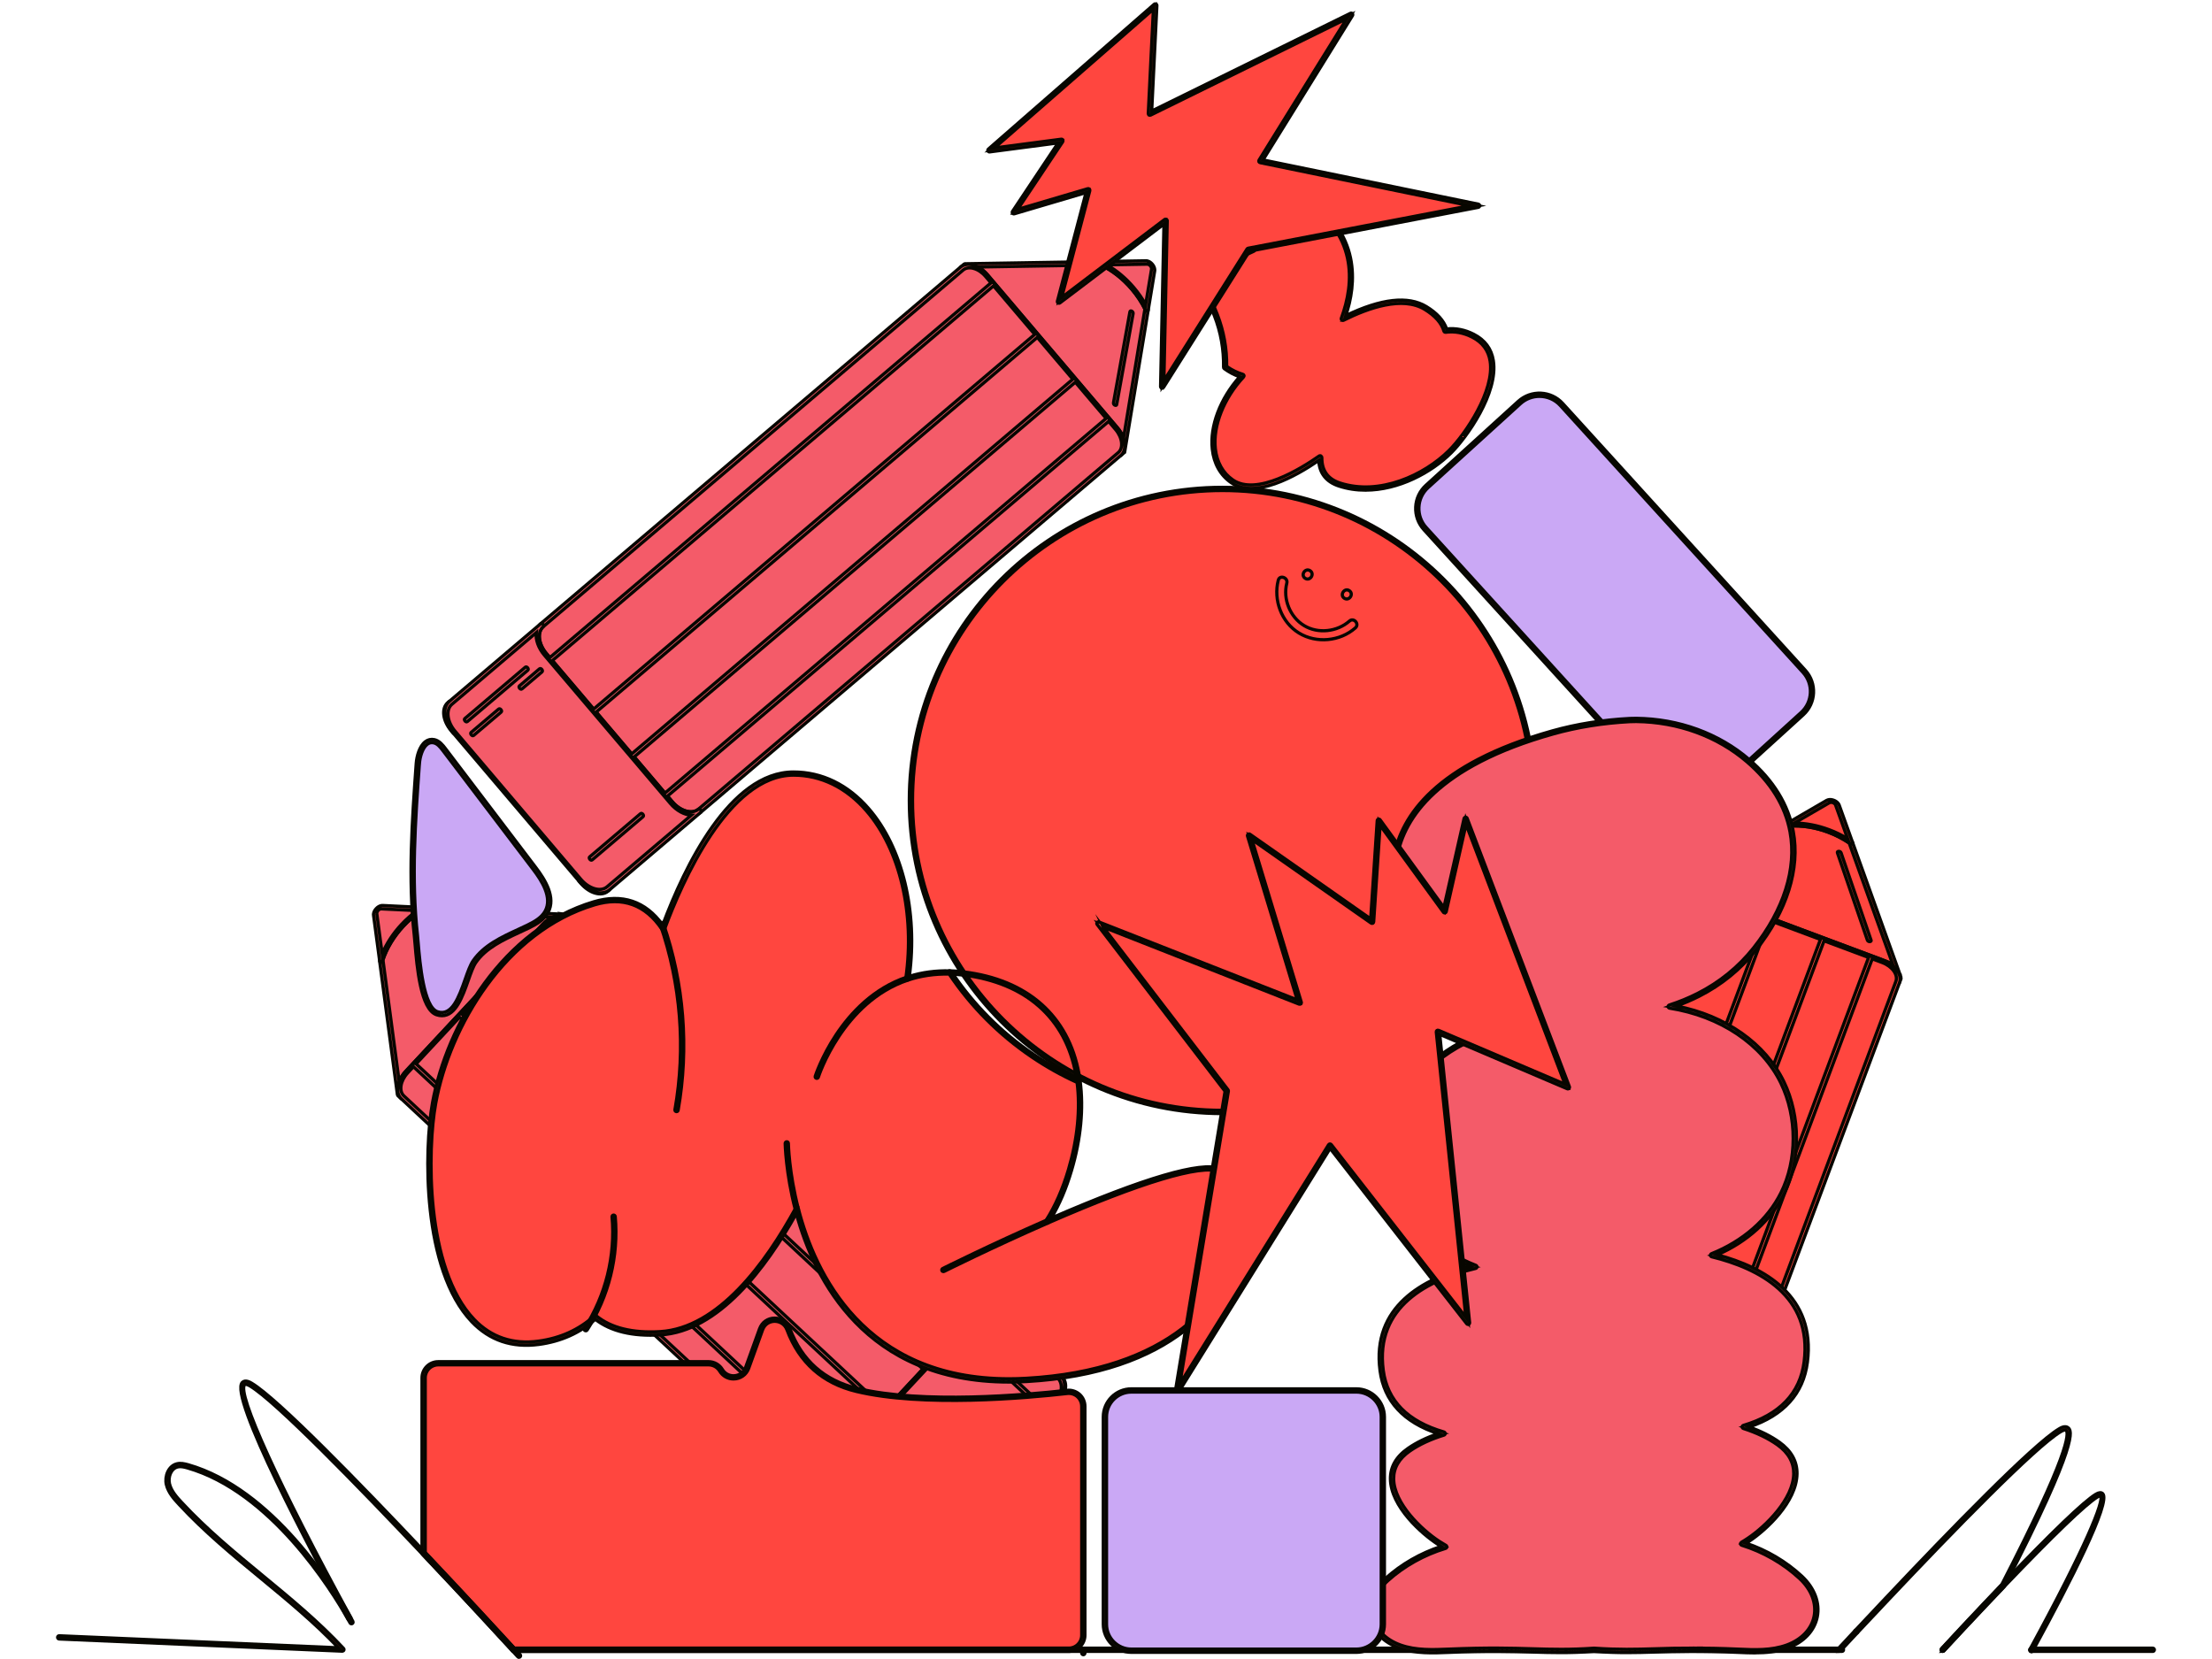 <svg width="688" height="516" viewBox="0 0 688 516" fill="none" xmlns="http://www.w3.org/2000/svg">
<g clip-path="url(#clip0_7432_3467)">
<path d="M380.215 345.845C433.726 345.845 477.105 302.466 477.105 248.955C477.105 195.445 433.726 152.065 380.215 152.065C326.704 152.065 283.325 195.445 283.325 248.955C283.325 302.466 326.704 345.845 380.215 345.845Z" fill="#FF463F" stroke="#070600" stroke-miterlimit="10"/>
<path d="M380.215 346.355C326.515 346.355 282.825 302.665 282.825 248.965C282.825 195.265 326.515 151.575 380.215 151.575C433.915 151.575 477.605 195.265 477.605 248.965C477.605 302.665 433.915 346.355 380.215 346.355ZM380.215 152.565C327.065 152.565 283.825 195.805 283.825 248.955C283.825 302.105 327.065 345.345 380.215 345.345C433.365 345.345 476.605 302.105 476.605 248.955C476.605 195.805 433.365 152.565 380.215 152.565Z" fill="#FF463F" stroke="#070600" stroke-miterlimit="10"/>
<path d="M352.335 89.695C354.105 91.775 355.525 93.966 356.625 96.195L349.315 140.275L348.185 141.235C350.045 139.655 349.635 136.105 347.265 133.315L306.825 85.706C304.455 82.915 301.025 81.936 299.165 83.525L300.295 82.566L342.275 81.876C345.815 83.516 349.325 86.165 352.325 89.695H352.335Z" fill="#F45B69" stroke="#070600" stroke-miterlimit="10"/>
<path d="M349.815 140.555L357.125 96.475C357.145 96.365 357.125 96.246 357.055 96.115C355.885 93.755 354.405 91.505 352.645 89.436C349.665 85.925 346.095 83.145 342.315 81.395C342.235 81.356 342.155 81.346 342.085 81.346L300.105 82.035C300.025 82.035 299.955 82.066 299.905 82.106L298.775 83.066C298.605 83.216 298.645 83.535 298.855 83.796C299.075 84.055 299.385 84.145 299.555 83.996C301.245 82.566 304.365 83.445 306.515 85.975L346.955 133.585C349.105 136.115 349.485 139.345 347.795 140.775C347.625 140.925 347.665 141.245 347.875 141.505C348.085 141.765 348.405 141.855 348.575 141.705L349.705 140.745C349.755 140.695 349.795 140.635 349.805 140.555H349.815ZM342.375 82.415C345.905 84.066 349.235 86.675 352.025 89.966C353.645 91.865 355.015 93.925 356.105 96.096L349.445 136.295C349.075 135.195 348.445 134.085 347.575 133.065L307.135 85.456C306.245 84.406 305.215 83.596 304.165 83.046L342.375 82.415Z" fill="#F45B69" stroke="#070600" stroke-miterlimit="10"/>
<path d="M358.655 83.596C358.675 83.725 358.675 83.865 358.655 83.996L356.635 96.195C355.535 93.966 354.105 91.775 352.345 89.695C349.345 86.156 345.835 83.516 342.295 81.876L356.645 81.635C356.705 81.635 356.775 81.635 356.845 81.635C356.915 81.656 356.985 81.665 357.045 81.686C357.835 81.906 358.575 82.766 358.665 83.585L358.655 83.596Z" fill="#F45B69" stroke="#070600" stroke-miterlimit="10"/>
<path d="M357.125 96.466L359.145 84.266C359.165 84.106 359.175 83.925 359.145 83.736C359.085 83.206 358.825 82.645 358.405 82.156C357.985 81.665 357.475 81.326 357.025 81.206C356.935 81.165 356.865 81.156 356.765 81.135C356.735 81.135 356.685 81.115 356.655 81.115C356.575 81.115 356.495 81.106 356.435 81.115L342.085 81.356C341.875 81.356 341.745 81.535 341.785 81.775C341.825 82.016 342.015 82.266 342.245 82.376C345.815 84.025 349.195 86.656 352.015 89.975C353.675 91.936 355.085 94.066 356.195 96.296C356.305 96.516 356.515 96.695 356.725 96.736C356.845 96.755 356.945 96.736 357.025 96.675C357.075 96.635 357.115 96.566 357.125 96.486V96.466ZM356.845 82.175C356.845 82.175 356.915 82.175 356.955 82.175C357.015 82.195 357.105 82.216 357.105 82.216C357.355 82.285 357.605 82.456 357.805 82.686C358.005 82.925 358.135 83.195 358.165 83.445C358.175 83.546 358.175 83.645 358.165 83.716L356.335 94.725C355.295 92.865 354.065 91.096 352.645 89.425C350.175 86.516 347.295 84.106 344.235 82.376L356.845 82.165V82.175Z" fill="#F45B69" stroke="#070600" stroke-miterlimit="10"/>
<path d="M306.825 85.715L347.265 133.325C349.635 136.115 350.055 139.665 348.185 141.245L217.605 252.165C215.465 253.985 211.525 252.855 208.805 249.655L169.635 203.545C166.915 200.345 166.445 196.275 168.585 194.455L299.165 83.535C301.025 81.955 304.455 82.925 306.825 85.715Z" fill="#F45B69" stroke="#070600" stroke-miterlimit="10"/>
<path d="M347.575 133.055L307.135 85.445C304.555 82.406 300.805 81.335 298.775 83.055L168.195 193.965C165.885 195.925 166.395 200.325 169.335 203.785L208.505 249.895C211.435 253.345 215.705 254.565 218.005 252.605L348.585 141.695C350.615 139.975 350.165 136.095 347.575 133.045V133.055ZM299.565 83.996C301.255 82.566 304.375 83.445 306.525 85.975L346.965 133.585C349.115 136.115 349.495 139.345 347.805 140.775L217.225 251.685C215.255 253.355 211.625 252.315 209.125 249.375L169.955 203.265C167.455 200.325 167.025 196.575 168.985 194.905L299.565 83.996Z" fill="#F45B69" stroke="#070600" stroke-miterlimit="10"/>
<path d="M189.575 276.776L189.075 277.206C187.045 278.926 183.295 277.846 180.715 274.806L180.085 274.066C179.865 273.806 179.825 273.486 180.005 273.336C180.175 273.186 180.495 273.276 180.705 273.536C183.205 276.476 186.835 277.516 188.795 275.846C188.965 275.696 189.285 275.786 189.495 276.046C189.715 276.306 189.755 276.626 189.575 276.776Z" fill="#F45B69" stroke="#070600" stroke-miterlimit="10"/>
<path d="M141.605 228.146C141.435 228.296 141.115 228.206 140.905 227.946L140.265 227.196C137.685 224.156 137.235 220.286 139.255 218.566L139.755 218.136C139.925 217.986 140.245 218.076 140.455 218.336C140.675 218.596 140.715 218.916 140.535 219.066C138.575 220.736 139.015 224.476 141.515 227.426C141.735 227.686 141.775 228.006 141.595 228.156L141.605 228.146Z" fill="#F45B69" stroke="#070600" stroke-miterlimit="10"/>
<path d="M217.605 252.156L189.175 276.306C187.045 278.116 183.105 276.996 180.385 273.786L141.215 227.676C138.495 224.476 138.025 220.406 140.155 218.596L168.585 194.446C166.445 196.266 166.915 200.336 169.635 203.536L208.805 249.646C211.525 252.846 215.465 253.976 217.605 252.156Z" fill="#F45B69" stroke="#070600" stroke-miterlimit="10"/>
<path d="M217.915 251.895C217.695 251.635 217.385 251.545 217.215 251.695C215.245 253.365 211.615 252.325 209.115 249.385L169.945 203.275C167.445 200.335 167.015 196.585 168.975 194.915C169.145 194.765 169.105 194.445 168.895 194.185C168.685 193.925 168.365 193.835 168.195 193.985L139.765 218.135C137.465 220.095 137.975 224.495 140.905 227.945L180.075 274.055C183.005 277.505 187.265 278.725 189.575 276.775L218.005 252.625C218.175 252.475 218.135 252.155 217.925 251.895H217.915ZM166.795 196.765C166.535 198.885 167.415 201.545 169.335 203.795L208.505 249.905C210.415 252.155 212.895 253.455 215.035 253.545L188.795 275.835C186.835 277.505 183.205 276.465 180.705 273.525L141.535 227.415C139.035 224.475 138.595 220.725 140.555 219.055L166.795 196.765Z" fill="#F45B69" stroke="#070600" stroke-miterlimit="10"/>
<path d="M164.185 208.435L145.335 224.445C145.165 224.595 144.845 224.505 144.635 224.245C144.425 223.985 144.375 223.665 144.555 223.515L163.405 207.505C163.575 207.355 163.895 207.445 164.105 207.705C164.325 207.965 164.365 208.285 164.185 208.435Z" fill="#F45B69" stroke="#070600" stroke-miterlimit="10"/>
<path d="M200.035 253.986L184.165 267.466C183.995 267.616 183.675 267.526 183.465 267.266C183.255 267.006 183.205 266.686 183.385 266.536L199.255 253.056C199.425 252.906 199.745 252.996 199.955 253.256C200.165 253.516 200.215 253.836 200.035 253.986Z" fill="#F45B69" stroke="#070600" stroke-miterlimit="10"/>
<path d="M155.895 221.455L147.295 228.755C147.125 228.905 146.805 228.815 146.595 228.555C146.385 228.295 146.335 227.975 146.515 227.825L155.115 220.525C155.285 220.375 155.605 220.465 155.815 220.725C156.035 220.985 156.075 221.305 155.895 221.455Z" fill="#F45B69" stroke="#070600" stroke-miterlimit="10"/>
<path d="M168.605 208.945L162.325 214.285C162.155 214.435 161.835 214.345 161.625 214.085C161.405 213.825 161.365 213.505 161.545 213.355L167.825 208.015C167.995 207.865 168.315 207.955 168.525 208.215C168.735 208.475 168.785 208.795 168.605 208.945Z" fill="#F45B69" stroke="#070600" stroke-miterlimit="10"/>
<path d="M309.175 88.776L171.695 205.546C171.525 205.696 171.205 205.606 170.995 205.346C170.785 205.086 170.735 204.766 170.915 204.616L308.395 87.846C308.565 87.696 308.885 87.786 309.095 88.046C309.315 88.306 309.355 88.626 309.175 88.776Z" fill="#F45B69" stroke="#070600" stroke-miterlimit="10"/>
<path d="M344.985 130.925L207.505 247.695C207.335 247.845 207.015 247.755 206.805 247.495C206.595 247.235 206.545 246.915 206.725 246.765L344.205 129.995C344.375 129.845 344.695 129.935 344.905 130.195C345.125 130.455 345.165 130.775 344.985 130.925Z" fill="#F45B69" stroke="#070600" stroke-miterlimit="10"/>
<path d="M334.625 118.736L197.145 235.506C196.975 235.656 196.655 235.566 196.445 235.306C196.225 235.046 196.185 234.726 196.365 234.576L333.845 117.806C334.015 117.656 334.335 117.746 334.545 118.006C334.765 118.266 334.805 118.586 334.625 118.736Z" fill="#F45B69" stroke="#070600" stroke-miterlimit="10"/>
<path d="M322.785 104.806L185.305 221.576C185.135 221.726 184.815 221.636 184.605 221.376C184.395 221.116 184.345 220.796 184.525 220.646L322.005 103.876C322.175 103.726 322.495 103.816 322.705 104.076C322.915 104.336 322.965 104.656 322.785 104.806Z" fill="#F45B69" stroke="#070600" stroke-miterlimit="10"/>
<path d="M347.215 126.025C347.105 126.115 346.925 126.125 346.735 126.015C346.465 125.865 346.275 125.535 346.325 125.285L351.445 96.955C351.485 96.705 351.745 96.625 352.025 96.785C352.295 96.935 352.485 97.265 352.435 97.515L347.315 125.845C347.305 125.925 347.265 125.985 347.215 126.025Z" fill="#F45B69" stroke="#070600" stroke-miterlimit="10"/>
<path d="M125.185 287.776C127.045 285.786 129.055 284.116 131.145 282.756L175.775 284.906L176.865 285.916C175.075 284.246 171.605 285.076 169.105 287.746L126.505 333.426C124.005 336.106 123.435 339.616 125.225 341.286L124.135 340.276L118.585 298.656C119.805 294.946 122.025 291.156 125.185 287.766V287.776Z" fill="#F45B69" stroke="#070600" stroke-miterlimit="10"/>
<path d="M175.995 284.396L131.365 282.236C131.255 282.236 131.135 282.266 131.015 282.346C128.805 283.776 126.745 285.516 124.895 287.506C121.755 290.876 119.405 294.746 118.105 298.696C118.075 298.776 118.065 298.856 118.075 298.926L123.615 340.546C123.625 340.626 123.655 340.686 123.705 340.736L124.795 341.746C124.955 341.896 125.275 341.826 125.505 341.576C125.735 341.326 125.785 341.006 125.625 340.856C124.005 339.346 124.525 336.146 126.785 333.716L169.385 288.036C171.655 285.606 174.815 284.856 176.435 286.366C176.595 286.516 176.915 286.446 177.145 286.196C177.375 285.946 177.425 285.626 177.265 285.476L176.175 284.466C176.125 284.416 176.055 284.396 175.975 284.386L175.995 284.396ZM119.105 298.516C120.345 294.826 122.545 291.206 125.485 288.056C127.185 286.226 129.075 284.626 131.095 283.296L171.795 285.266C170.755 285.766 169.715 286.516 168.805 287.496L126.205 333.176C125.265 334.186 124.575 335.306 124.155 336.406L119.105 298.526V298.516Z" fill="#F45B69" stroke="#070600" stroke-miterlimit="10"/>
<path d="M118.395 282.206C118.525 282.176 118.665 282.156 118.795 282.156L131.145 282.756C129.065 284.106 127.045 285.776 125.185 287.776C122.025 291.166 119.795 294.955 118.585 298.665L116.685 284.446C116.675 284.386 116.675 284.316 116.665 284.246C116.675 284.176 116.665 284.106 116.695 284.036C116.825 283.226 117.595 282.396 118.395 282.206Z" fill="#F45B69" stroke="#070600" stroke-miterlimit="10"/>
<path d="M131.365 282.236L119.005 281.635C118.845 281.635 118.665 281.646 118.475 281.696C117.955 281.816 117.425 282.146 116.995 282.616C116.555 283.086 116.275 283.636 116.205 284.096C116.175 284.186 116.175 284.266 116.165 284.366C116.165 284.396 116.165 284.446 116.165 284.476C116.165 284.556 116.165 284.636 116.185 284.696L118.085 298.915C118.115 299.125 118.295 299.225 118.535 299.165C118.765 299.095 118.995 298.875 119.075 298.635C120.305 294.895 122.525 291.236 125.495 288.046C127.245 286.166 129.195 284.525 131.285 283.165C131.495 283.035 131.645 282.806 131.665 282.596C131.675 282.476 131.645 282.376 131.575 282.306C131.525 282.256 131.455 282.236 131.375 282.226L131.365 282.236ZM117.195 284.176C117.195 284.176 117.195 284.116 117.195 284.066C117.195 284.006 117.215 283.915 117.215 283.915C117.255 283.655 117.395 283.395 117.605 283.165C117.815 282.935 118.075 282.776 118.325 282.716C118.425 282.696 118.515 282.686 118.585 282.686L129.735 283.226C128.015 284.466 126.385 285.906 124.895 287.496C122.285 290.286 120.235 293.425 118.865 296.665L117.195 284.165V284.176Z" fill="#F45B69" stroke="#070600" stroke-miterlimit="10"/>
<path d="M126.495 333.446L169.095 287.766C171.595 285.086 175.065 284.266 176.855 285.936L302.135 402.796C304.185 404.715 303.525 408.756 300.665 411.826L259.395 456.066C256.525 459.136 252.545 460.076 250.485 458.165L125.195 341.306C123.405 339.636 123.975 336.126 126.475 333.446H126.495Z" fill="#F45B69" stroke="#070600" stroke-miterlimit="10"/>
<path d="M168.805 287.486L126.205 333.166C123.485 336.086 122.855 339.936 124.805 341.746L250.095 458.606C252.305 460.666 256.625 459.656 259.715 456.336L300.985 412.096C304.075 408.786 304.795 404.406 302.575 402.346L177.295 285.486C175.345 283.666 171.545 284.566 168.825 287.486H168.805ZM125.625 340.856C124.005 339.346 124.525 336.146 126.785 333.716L169.385 288.036C171.655 285.606 174.815 284.856 176.435 286.366L301.715 403.226C303.605 404.986 302.995 408.716 300.355 411.536L259.085 455.776C256.455 458.596 252.775 459.466 250.895 457.706L125.615 340.846L125.625 340.856Z" fill="#F45B69" stroke="#070600" stroke-miterlimit="10"/>
<path d="M329.845 427.796L330.325 428.246C332.265 430.056 331.635 433.916 328.905 436.836L328.245 437.546C328.015 437.796 327.695 437.866 327.535 437.716C327.375 437.566 327.425 437.236 327.655 436.996C330.285 434.176 330.895 430.446 329.015 428.696C328.855 428.546 328.905 428.216 329.135 427.976C329.365 427.726 329.685 427.656 329.845 427.806V427.796Z" fill="#F45B69" stroke="#070600" stroke-miterlimit="10"/>
<path d="M287.095 481.066C287.255 481.216 287.205 481.546 286.975 481.786L286.305 482.506C283.585 485.426 279.785 486.316 277.845 484.506L277.365 484.056C277.205 483.906 277.255 483.576 277.485 483.336C277.715 483.096 278.035 483.016 278.195 483.166C280.075 484.926 283.745 484.056 286.385 481.226C286.615 480.976 286.935 480.906 287.095 481.056V481.066Z" fill="#F45B69" stroke="#070600" stroke-miterlimit="10"/>
<path d="M302.145 402.795L329.425 428.245C331.475 430.155 330.805 434.195 327.945 437.275L286.675 481.515C283.805 484.585 279.825 485.525 277.775 483.615L250.495 458.165C252.545 460.085 256.535 459.135 259.405 456.065L300.675 411.825C303.545 408.755 304.205 404.715 302.145 402.795Z" fill="#F45B69" stroke="#070600" stroke-miterlimit="10"/>
<path d="M301.855 402.515C301.625 402.765 301.575 403.085 301.735 403.235C303.625 404.995 303.015 408.725 300.375 411.545L259.105 455.785C256.475 458.605 252.795 459.475 250.915 457.715C250.755 457.565 250.435 457.635 250.205 457.885C249.975 458.135 249.925 458.455 250.085 458.605L277.365 484.055C279.575 486.115 283.885 485.095 286.975 481.785L328.245 437.545C331.335 434.235 332.055 429.855 329.845 427.795L302.565 402.345C302.405 402.195 302.085 402.265 301.855 402.515ZM253.015 459.675C255.145 459.685 257.685 458.505 259.705 456.335L300.975 412.095C302.995 409.935 303.995 407.315 303.835 405.195L329.015 428.685C330.895 430.445 330.285 434.165 327.655 436.985L286.385 481.225C283.755 484.045 280.075 484.915 278.195 483.165L253.015 459.675Z" fill="#F45B69" stroke="#070600" stroke-miterlimit="10"/>
<path d="M264.905 460.916L282.995 477.786C283.155 477.936 283.105 478.266 282.875 478.506C282.645 478.756 282.325 478.826 282.165 478.676L264.075 461.806C263.915 461.656 263.965 461.326 264.195 461.086C264.425 460.836 264.745 460.766 264.905 460.916Z" fill="#F45B69" stroke="#070600" stroke-miterlimit="10"/>
<path d="M306.005 420.046L321.235 434.256C321.395 434.406 321.345 434.736 321.115 434.976C320.885 435.216 320.565 435.296 320.405 435.146L305.175 420.936C305.015 420.786 305.065 420.456 305.295 420.216C305.525 419.966 305.845 419.896 306.005 420.046Z" fill="#F45B69" stroke="#070600" stroke-miterlimit="10"/>
<path d="M278.805 467.656L287.055 475.346C287.215 475.496 287.165 475.826 286.935 476.066C286.705 476.306 286.385 476.386 286.225 476.236L277.975 468.546C277.815 468.396 277.865 468.066 278.095 467.826C278.325 467.586 278.645 467.506 278.805 467.656Z" fill="#F45B69" stroke="#070600" stroke-miterlimit="10"/>
<path d="M264.905 456.466L270.935 462.086C271.095 462.236 271.045 462.566 270.815 462.806C270.585 463.056 270.265 463.126 270.105 462.976L264.075 457.356C263.915 457.206 263.965 456.876 264.195 456.636C264.425 456.396 264.745 456.316 264.905 456.466Z" fill="#F45B69" stroke="#070600" stroke-miterlimit="10"/>
<path d="M129.275 330.755L261.175 453.785C261.335 453.935 261.285 454.265 261.055 454.505C260.825 454.745 260.505 454.825 260.345 454.675L128.445 331.645C128.285 331.495 128.335 331.165 128.565 330.925C128.795 330.675 129.115 330.605 129.275 330.755Z" fill="#F45B69" stroke="#070600" stroke-miterlimit="10"/>
<path d="M166.995 290.315L298.895 413.345C299.055 413.495 299.005 413.825 298.775 414.065C298.545 414.305 298.225 414.385 298.065 414.235L166.165 291.205C166.005 291.055 166.055 290.725 166.285 290.485C166.515 290.235 166.835 290.165 166.995 290.315Z" fill="#F45B69" stroke="#070600" stroke-miterlimit="10"/>
<path d="M156.085 302.005L287.985 425.035C288.145 425.185 288.095 425.515 287.865 425.755C287.635 425.995 287.315 426.075 287.155 425.925L155.255 302.895C155.095 302.745 155.145 302.415 155.375 302.175C155.605 301.925 155.925 301.855 156.085 302.005Z" fill="#F45B69" stroke="#070600" stroke-miterlimit="10"/>
<path d="M143.615 315.375L275.515 438.405C275.675 438.555 275.625 438.885 275.395 439.125C275.165 439.365 274.845 439.445 274.685 439.295L142.785 316.265C142.625 316.115 142.675 315.785 142.905 315.545C143.135 315.295 143.455 315.225 143.615 315.375Z" fill="#F45B69" stroke="#070600" stroke-miterlimit="10"/>
<path d="M161.865 288.655C161.965 288.755 161.995 288.935 161.905 289.125C161.785 289.415 161.475 289.635 161.225 289.615L132.495 287.815C132.245 287.805 132.135 287.555 132.255 287.265C132.375 286.975 132.685 286.755 132.935 286.775L161.665 288.575C161.745 288.575 161.815 288.605 161.855 288.655H161.865Z" fill="#F45B69" stroke="#070600" stroke-miterlimit="10"/>
<path d="M568.735 258.445C571.285 259.395 573.605 260.615 575.655 262.025L590.755 304.085L590.235 305.475C591.095 303.185 589.005 300.295 585.565 299.005L527.055 277.135C523.625 275.855 520.155 276.675 519.305 278.965L519.825 277.575L556.145 256.515C560.035 256.215 564.385 256.825 568.735 258.445Z" fill="#FF463F" stroke="#070600" stroke-miterlimit="10"/>
<path d="M591.315 304.075L576.215 262.015C576.175 261.915 576.095 261.815 575.985 261.735C573.815 260.245 571.425 259.005 568.875 258.055C564.555 256.445 560.085 255.755 555.935 256.065C555.845 256.065 555.775 256.095 555.715 256.125L519.395 277.185C519.325 277.225 519.285 277.275 519.255 277.345L518.735 278.735C518.655 278.945 518.845 279.215 519.165 279.325C519.485 279.435 519.795 279.365 519.875 279.155C520.655 277.075 523.805 276.335 526.915 277.495L585.425 299.365C588.535 300.525 590.435 303.165 589.665 305.235C589.585 305.445 589.775 305.715 590.095 305.825C590.415 305.935 590.725 305.865 590.805 305.655L591.325 304.265C591.345 304.195 591.345 304.125 591.325 304.055L591.315 304.075ZM556.485 256.935C560.375 256.665 564.555 257.315 568.595 258.825C570.935 259.695 573.135 260.835 575.145 262.185L588.915 300.535C588.055 299.765 586.965 299.095 585.715 298.625L527.205 276.755C525.915 276.275 524.615 276.065 523.435 276.095L556.495 256.925L556.485 256.935Z" fill="#FF463F" stroke="#070600" stroke-miterlimit="10"/>
<path d="M571.275 250.035C571.355 250.145 571.425 250.265 571.465 250.385L575.645 262.025C573.595 260.615 571.285 259.395 568.725 258.445C564.375 256.825 560.025 256.215 556.135 256.515L568.545 249.315C568.595 249.285 568.655 249.255 568.725 249.225C568.795 249.205 568.855 249.175 568.925 249.175C569.725 248.985 570.785 249.375 571.265 250.045L571.275 250.035Z" fill="#FF463F" stroke="#070600" stroke-miterlimit="10"/>
<path d="M576.215 262.025L572.035 250.385C571.975 250.235 571.895 250.075 571.775 249.925C571.465 249.495 570.955 249.125 570.365 248.905C569.765 248.685 569.145 248.625 568.695 248.745C568.605 248.755 568.525 248.785 568.435 248.815C568.405 248.815 568.355 248.835 568.325 248.855C568.245 248.895 568.175 248.925 568.125 248.955L555.715 256.155C555.535 256.265 555.505 256.475 555.665 256.665C555.815 256.855 556.105 256.975 556.365 256.955C560.285 256.655 564.525 257.305 568.605 258.835C571.015 259.735 573.275 260.905 575.335 262.315C575.535 262.455 575.805 262.505 576.005 262.445C576.125 262.405 576.205 262.335 576.235 262.245C576.255 262.185 576.255 262.105 576.235 262.035L576.215 262.025ZM569.005 249.675C569.005 249.675 569.065 249.645 569.105 249.625C569.165 249.605 569.255 249.585 569.255 249.585C569.505 249.525 569.805 249.545 570.095 249.655C570.385 249.765 570.635 249.935 570.785 250.145C570.845 250.225 570.885 250.305 570.915 250.375L574.685 260.885C572.875 259.765 570.925 258.815 568.885 258.055C565.305 256.715 561.625 256.015 558.095 255.995L569.005 249.665V249.675Z" fill="#FF463F" stroke="#070600" stroke-miterlimit="10"/>
<path d="M527.055 277.135L585.565 299.005C588.995 300.285 591.085 303.185 590.235 305.475L530.255 465.965C529.275 468.595 525.285 469.535 521.345 468.065L464.675 446.885C460.745 445.415 458.345 442.095 459.325 439.465L519.305 278.975C520.165 276.685 523.625 275.865 527.055 277.145V277.135Z" fill="#FF463F" stroke="#070600" stroke-miterlimit="10"/>
<path d="M585.705 298.625L527.195 276.755C523.455 275.355 519.665 276.255 518.725 278.745L458.745 439.235C457.685 442.065 460.275 445.665 464.525 447.255L521.195 468.435C525.435 470.025 529.755 469.005 530.815 466.175L590.795 305.685C591.725 303.195 589.445 300.025 585.695 298.625H585.705ZM519.875 279.175C520.655 277.095 523.805 276.355 526.915 277.515L585.425 299.385C588.535 300.545 590.435 303.185 589.665 305.255L529.685 465.745C528.785 468.165 525.105 469.025 521.495 467.675L464.825 446.495C461.205 445.145 459.005 442.075 459.905 439.665L519.885 279.175H519.875Z" fill="#FF463F" stroke="#070600" stroke-miterlimit="10"/>
<path d="M517.765 501.115L517.535 501.735C516.605 504.225 512.805 505.115 509.065 503.715L508.155 503.375C507.835 503.255 507.645 502.995 507.725 502.785C507.805 502.575 508.125 502.505 508.435 502.615C512.055 503.965 515.725 503.105 516.625 500.695C516.705 500.485 517.025 500.415 517.335 500.525C517.655 500.645 517.845 500.905 517.765 501.115Z" fill="#FF463F" stroke="#070600" stroke-miterlimit="10"/>
<path d="M452.185 482.025C452.105 482.235 451.785 482.305 451.475 482.195L450.555 481.845C446.815 480.445 444.535 477.285 445.465 474.795L445.695 474.175C445.775 473.965 446.095 473.895 446.405 474.005C446.715 474.115 446.915 474.385 446.835 474.595C445.935 477.005 448.145 480.065 451.755 481.415C452.075 481.535 452.265 481.795 452.185 482.005V482.025Z" fill="#FF463F" stroke="#070600" stroke-miterlimit="10"/>
<path d="M530.255 465.955L517.195 500.905C516.215 503.525 512.225 504.465 508.295 502.995L451.625 481.815C447.695 480.345 445.295 477.025 446.275 474.395L459.335 439.445C458.355 442.075 460.745 445.395 464.685 446.865L521.355 468.045C525.285 469.515 529.275 468.575 530.265 465.945L530.255 465.955Z" fill="#FF463F" stroke="#070600" stroke-miterlimit="10"/>
<path d="M530.395 465.575C530.075 465.455 529.765 465.535 529.685 465.745C528.785 468.165 525.105 469.025 521.495 467.675L464.825 446.495C461.205 445.145 459.005 442.075 459.905 439.665C459.985 439.455 459.795 439.185 459.475 439.075C459.155 438.965 458.845 439.035 458.765 439.245L445.705 474.195C444.645 477.025 447.245 480.615 451.485 482.205L508.155 503.385C512.395 504.975 516.715 503.955 517.775 501.125L530.835 466.175C530.915 465.965 530.725 465.695 530.405 465.585L530.395 465.575ZM458.885 442.355C459.695 444.335 461.755 446.225 464.525 447.255L521.195 468.435C523.965 469.465 526.765 469.395 528.665 468.435L516.615 500.695C515.715 503.105 512.035 503.965 508.425 502.615L451.755 481.435C448.135 480.085 445.935 477.025 446.835 474.615L458.885 442.355Z" fill="#FF463F" stroke="#070600" stroke-miterlimit="10"/>
<path d="M462.295 453.815L453.635 476.985C453.555 477.195 453.235 477.265 452.925 477.155C452.615 477.045 452.415 476.775 452.495 476.565L461.155 453.395C461.235 453.185 461.555 453.115 461.865 453.225C462.185 453.345 462.375 453.605 462.295 453.815Z" fill="#FF463F" stroke="#070600" stroke-miterlimit="10"/>
<path d="M515.795 476.125L508.505 495.635C508.425 495.845 508.105 495.915 507.795 495.805C507.485 495.695 507.285 495.425 507.365 495.215L514.655 475.705C514.735 475.495 515.055 475.425 515.365 475.535C515.675 475.645 515.875 475.915 515.795 476.125Z" fill="#FF463F" stroke="#070600" stroke-miterlimit="10"/>
<path d="M461.395 469.225L457.445 479.795C457.365 480.005 457.045 480.075 456.735 479.965C456.415 479.845 456.225 479.585 456.305 479.375L460.255 468.805C460.335 468.595 460.655 468.525 460.965 468.635C461.275 468.745 461.475 469.015 461.395 469.225Z" fill="#FF463F" stroke="#070600" stroke-miterlimit="10"/>
<path d="M466.405 452.105L463.515 459.825C463.435 460.035 463.115 460.105 462.805 459.995C462.495 459.885 462.295 459.615 462.375 459.405L465.265 451.685C465.345 451.475 465.665 451.405 465.975 451.515C466.285 451.625 466.485 451.895 466.405 452.105Z" fill="#FF463F" stroke="#070600" stroke-miterlimit="10"/>
<path d="M530.605 278.675L467.465 447.635C467.385 447.845 467.065 447.915 466.755 447.805C466.445 447.695 466.245 447.425 466.325 447.215L529.465 278.255C529.545 278.045 529.865 277.975 530.175 278.085C530.485 278.195 530.685 278.465 530.605 278.675Z" fill="#FF463F" stroke="#070600" stroke-miterlimit="10"/>
<path d="M582.405 298.025L519.265 466.985C519.185 467.195 518.865 467.265 518.555 467.155C518.245 467.045 518.045 466.775 518.125 466.565L581.265 297.605C581.345 297.395 581.665 297.325 581.975 297.435C582.285 297.545 582.485 297.815 582.405 298.025Z" fill="#FF463F" stroke="#070600" stroke-miterlimit="10"/>
<path d="M567.415 292.435L504.275 461.395C504.195 461.605 503.875 461.675 503.565 461.565C503.255 461.455 503.055 461.185 503.135 460.975L566.275 292.015C566.355 291.805 566.675 291.735 566.985 291.845C567.295 291.955 567.495 292.225 567.415 292.435Z" fill="#FF463F" stroke="#070600" stroke-miterlimit="10"/>
<path d="M550.295 286.035L487.155 454.995C487.075 455.205 486.755 455.275 486.445 455.165C486.125 455.045 485.935 454.785 486.015 454.575L549.155 285.615C549.235 285.405 549.555 285.335 549.865 285.445C550.175 285.555 550.375 285.825 550.295 286.035Z" fill="#FF463F" stroke="#070600" stroke-miterlimit="10"/>
<path d="M581.965 292.665C581.915 292.795 581.755 292.885 581.545 292.885C581.235 292.885 580.905 292.685 580.825 292.445L571.485 265.215C571.405 264.975 571.585 264.785 571.905 264.785C572.215 264.785 572.545 264.985 572.625 265.225L581.965 292.455C581.995 292.535 581.985 292.605 581.965 292.665Z" fill="#FF463F" stroke="#070600" stroke-miterlimit="10"/>
<path d="M469.655 444.555C469.425 444.555 469.215 444.395 469.165 444.155C469.105 443.885 469.275 443.625 469.545 443.565C475.875 442.165 479.985 441.325 480.735 441.175C480.995 441.125 481.265 441.295 481.325 441.565C481.385 441.835 481.215 442.095 480.945 442.155C479.825 442.415 475.645 443.345 469.755 444.545C469.725 444.545 469.685 444.555 469.655 444.555Z" fill="#FF463F" stroke="#070600" stroke-miterlimit="10"/>
<path d="M215.355 324.415C215.085 324.415 214.855 324.195 214.855 323.925C214.855 323.705 214.335 301.585 205.845 289.025C205.685 288.795 205.755 288.485 205.975 288.335C206.205 288.185 206.515 288.235 206.665 288.465C215.325 301.265 215.845 323.685 215.855 323.905C215.855 324.185 215.645 324.405 215.365 324.415H215.355Z" fill="#FF463F" stroke="#070600" stroke-miterlimit="10"/>
<path d="M185.135 410.185C184.995 410.185 184.865 410.125 184.765 410.025C184.575 409.825 184.595 409.505 184.795 409.315C200.535 395.055 199.345 366.725 199.335 366.435C199.325 366.155 199.535 365.925 199.805 365.915C200.095 365.905 200.315 366.115 200.325 366.395C200.335 366.685 201.555 395.485 185.465 410.065C185.365 410.155 185.245 410.195 185.125 410.195L185.135 410.185Z" fill="#FF463F" stroke="#070600" stroke-miterlimit="10"/>
<path d="M247.845 376.626C247.765 376.626 247.685 376.606 247.605 376.566C247.365 376.436 247.275 376.126 247.405 375.886C257.195 357.906 262.845 340.116 262.895 339.936C262.975 339.676 263.255 339.526 263.525 339.606C263.785 339.686 263.935 339.966 263.855 340.236C263.795 340.416 258.125 358.306 248.285 376.366C248.195 376.536 248.025 376.626 247.845 376.626Z" fill="#FF463F" stroke="#070600" stroke-miterlimit="10"/>
<path d="M185.135 410.185C185.025 410.185 184.915 410.145 184.815 410.075C173.595 400.905 177.865 382.635 177.905 382.455C177.975 382.185 178.245 382.025 178.505 382.085C178.775 382.145 178.935 382.415 178.875 382.685C178.835 382.865 174.715 400.525 185.445 409.305C185.655 409.475 185.695 409.795 185.515 410.005C185.415 410.125 185.275 410.185 185.125 410.185H185.135Z" fill="#FF463F" stroke="#070600" stroke-miterlimit="10"/>
<path d="M279.955 315.715C279.955 315.715 279.865 315.715 279.825 315.695C279.555 315.625 279.405 315.345 279.475 315.075C280.455 311.535 281.215 307.915 281.735 304.295C281.775 304.025 282.035 303.835 282.305 303.875C282.575 303.915 282.765 304.165 282.725 304.445C282.205 308.105 281.435 311.765 280.445 315.345C280.385 315.565 280.185 315.715 279.965 315.715H279.955Z" fill="#FF463F" stroke="#070600" stroke-miterlimit="10"/>
<path d="M203.265 298.096C203.265 298.096 203.175 298.095 203.125 298.075C202.855 297.995 202.705 297.726 202.785 297.456C202.795 297.416 203.845 293.835 205.785 288.575C205.885 288.315 206.165 288.186 206.425 288.276C206.685 288.376 206.815 288.655 206.725 288.915C204.795 294.145 203.755 297.696 203.745 297.736C203.685 297.956 203.485 298.096 203.265 298.096Z" fill="#FF463F" stroke="#070600" stroke-miterlimit="10"/>
<path d="M319.325 429.195C270.635 431.945 253.715 398.835 247.845 376.125C237.725 394.665 223.115 413.645 205.345 414.695C195.705 415.265 189.325 413.115 185.135 409.685C180.725 413.705 174.995 416.655 167.555 417.655C133.005 422.305 131.065 364.675 135.015 343.055C138.965 321.425 155.195 289.795 184.785 280.965C194.945 277.935 201.725 282.035 206.255 288.745C212.165 272.745 226.555 240.605 246.795 240.605C271.115 240.605 286.995 271.005 282.225 304.375C286.145 303.055 290.555 302.325 295.485 302.465C302.105 312.405 310.725 321.255 321.205 328.355C325.795 331.465 330.575 334.125 335.465 336.325C336.625 344.985 335.595 354.505 332.805 363.915C330.805 370.655 328.325 375.895 325.715 379.955C346.915 370.695 372.055 361.075 379.435 363.915C392.905 369.095 392.905 425.055 319.325 429.195Z" fill="#FF463F" stroke="#070600" stroke-miterlimit="10"/>
<path d="M313.785 429.855C269.095 429.855 253.245 397.895 247.685 377.455C238.305 394.335 223.525 414.115 205.375 415.195C196.725 415.705 189.935 414.075 185.155 410.345C180.345 414.615 174.455 417.235 167.625 418.155C159.305 419.275 152.275 416.905 146.735 411.105C131.245 394.875 131.865 357.525 134.525 342.975C138.945 318.765 156.515 288.885 184.645 280.495C193.525 277.845 200.745 280.265 206.125 287.685C212.945 269.495 227.025 240.115 246.805 240.115C255.645 240.115 263.745 244.055 270.215 251.525C280.715 263.625 285.515 283.545 282.835 303.665C286.825 302.415 291.095 301.855 295.505 301.975C295.665 301.975 295.815 302.065 295.905 302.195C302.685 312.375 311.295 321.045 321.485 327.945C325.995 330.995 330.765 333.665 335.665 335.875C335.825 335.945 335.935 336.095 335.955 336.265C337.085 344.725 336.165 354.335 333.275 364.065C331.615 369.675 329.495 374.645 326.975 378.865C355.875 366.325 373.585 361.135 379.605 363.455C385.055 365.545 387.945 374.865 386.345 385.115C383.225 405.025 363.985 427.186 319.345 429.695C317.445 429.805 315.585 429.855 313.775 429.855H313.785ZM247.845 375.625C247.845 375.625 247.885 375.625 247.905 375.625C248.105 375.645 248.275 375.795 248.325 375.995C253.515 396.065 268.885 428.845 313.805 428.845C315.585 428.845 317.415 428.795 319.295 428.685C363.335 426.205 382.305 404.465 385.365 384.945C387.055 374.186 383.585 366.035 379.255 364.375C373.475 362.145 355.025 367.695 325.915 380.405C325.715 380.495 325.475 380.435 325.335 380.275C325.195 380.105 325.175 379.865 325.295 379.685C328.145 375.255 330.505 369.905 332.325 363.775C335.135 354.285 336.065 344.925 335.005 336.665C330.135 334.455 325.405 331.805 320.925 328.765C310.695 321.835 302.045 313.145 295.215 302.955C290.735 302.865 286.405 303.495 282.385 304.845C282.225 304.905 282.045 304.865 281.905 304.755C281.775 304.645 281.705 304.475 281.735 304.295C284.615 284.185 279.905 264.205 269.455 252.155C263.175 244.915 255.345 241.095 246.805 241.095C226.575 241.095 212.045 274.535 206.735 288.905C206.675 289.085 206.515 289.205 206.325 289.225C206.145 289.255 205.955 289.165 205.855 289.005C200.705 281.375 193.665 278.825 184.945 281.425C157.225 289.695 139.895 319.205 135.525 343.125C132.895 357.515 132.255 394.435 147.475 410.385C152.775 415.945 159.515 418.215 167.505 417.135C174.275 416.225 180.105 413.585 184.815 409.295C184.995 409.125 185.275 409.125 185.465 409.275C190.055 413.035 196.725 414.685 205.325 414.175C223.415 413.105 238.195 392.755 247.415 375.865C247.505 375.705 247.675 375.605 247.855 375.605L247.845 375.625Z" fill="#FF463F" stroke="#070600" stroke-miterlimit="10"/>
<path d="M404.825 61.095C423.595 72.605 421.355 89.235 417.685 99.175C426.205 94.905 436.515 91.615 443.375 95.805C447.095 98.075 448.915 100.515 449.585 102.865C452.255 102.505 455.135 102.885 458.155 104.435C472.165 111.595 458.065 133.475 451.035 140.475C444.005 147.485 429.845 155.035 416.595 150.705C412.045 149.215 410.585 145.945 410.635 142.295C404.325 146.705 390.715 154.925 383.215 149.725C374.195 143.465 376.125 128.105 386.475 116.955C384.685 116.435 382.855 115.575 381.065 114.255C381.165 108.865 380.245 103.365 378.185 98.035C377.285 95.705 376.195 93.485 374.945 91.405C376.745 87.895 379.575 84.625 383.035 81.855C385.515 79.865 387.775 78.565 389.795 77.725C379.545 75.705 367.745 72.805 365.745 69.855C362.085 64.465 376.475 43.705 404.835 61.105L404.825 61.095Z" fill="#FF463F" stroke="#070600" stroke-miterlimit="10"/>
<path d="M424.705 152.455C421.925 152.455 419.145 152.055 416.445 151.175C412.505 149.885 410.395 147.215 410.155 143.225C402.825 148.245 390.255 155.215 382.925 150.125C379.575 147.805 377.545 144.195 377.055 139.675C376.275 132.515 379.535 123.965 385.575 117.185C383.895 116.605 382.275 115.755 380.765 114.645C380.635 114.545 380.555 114.395 380.565 114.235C380.665 108.755 379.715 103.355 377.715 98.205C376.835 95.925 375.755 93.725 374.515 91.655C374.425 91.505 374.425 91.325 374.495 91.165C376.265 87.705 379.115 84.345 382.715 81.455C384.535 79.995 386.365 78.805 388.175 77.905C374.655 75.165 366.965 72.545 365.325 70.125C363.775 67.845 365.105 63.495 368.425 60.015C374.775 53.355 387.745 50.035 405.095 60.665C423.715 72.085 421.805 88.605 418.575 98.175C429.565 92.865 437.995 91.925 443.645 95.365C446.945 97.375 449.065 99.715 449.945 102.305C452.805 102.005 455.645 102.565 458.395 103.975C461.855 105.745 463.895 108.495 464.475 112.165C466.055 122.275 456.155 136.075 451.395 140.815C445.155 147.035 434.965 152.445 424.715 152.445L424.705 152.455ZM410.635 141.785C410.715 141.785 410.795 141.805 410.865 141.845C411.035 141.935 411.135 142.105 411.135 142.295C411.085 146.315 412.975 148.985 416.755 150.225C429.055 154.255 442.965 147.805 450.685 140.115C455.855 134.965 464.915 121.515 463.475 112.325C462.955 108.995 461.085 106.485 457.925 104.865C455.225 103.485 452.445 102.975 449.645 103.345C449.395 103.375 449.165 103.225 449.095 102.985C448.375 100.475 446.365 98.205 443.105 96.215C436.225 92.025 425.605 95.745 417.895 99.605C417.715 99.695 417.495 99.665 417.335 99.535C417.185 99.395 417.125 99.185 417.195 98.985C421.275 87.925 422.385 72.455 404.545 61.505C387.715 51.175 375.215 54.315 369.125 60.685C365.825 64.145 365.005 67.905 366.125 69.545C367.635 71.765 376.065 74.485 389.865 77.205C390.085 77.245 390.245 77.425 390.265 77.645C390.285 77.865 390.165 78.075 389.955 78.155C387.785 79.055 385.555 80.415 383.315 82.205C379.905 84.935 377.205 88.095 375.485 91.345C376.695 93.395 377.755 95.565 378.615 97.805C380.625 102.995 381.605 108.425 381.535 113.955C383.115 115.085 384.815 115.915 386.575 116.425C386.745 116.475 386.875 116.605 386.915 116.775C386.965 116.945 386.915 117.125 386.795 117.245C380.605 123.905 377.245 132.445 378.005 139.525C378.465 143.745 380.345 147.105 383.445 149.265C390.805 154.375 404.675 145.775 410.295 141.835C410.385 141.775 410.485 141.745 410.585 141.745L410.635 141.785Z" fill="#FF463F" stroke="#070600" stroke-miterlimit="10"/>
<path d="M335.465 336.825C335.215 336.825 335.005 336.645 334.975 336.395C334.925 336.035 334.875 335.675 334.815 335.325C334.755 334.945 334.695 334.565 334.625 334.205C331.435 316.615 318.995 305.635 299.585 303.275C298.985 303.205 298.395 303.145 297.815 303.105C297.775 303.105 297.745 303.105 297.705 303.085C297.335 303.055 296.965 303.035 296.595 303.015C296.215 302.985 295.865 302.975 295.515 302.965L295.485 302.465V301.965C295.905 301.975 296.275 301.985 296.655 302.015C297.055 302.035 297.475 302.055 297.895 302.095C297.925 302.095 297.955 302.095 297.975 302.115C298.545 302.155 299.115 302.215 299.695 302.285C319.575 304.695 332.325 315.965 335.605 334.025C335.675 334.395 335.735 334.785 335.795 335.165C335.855 335.525 335.905 335.895 335.955 336.265C335.995 336.535 335.805 336.795 335.525 336.825C335.505 336.825 335.485 336.825 335.455 336.825H335.465Z" fill="#FF463F" stroke="#070600" stroke-miterlimit="10"/>
<path d="M254.045 335.395C254.045 335.395 253.945 335.395 253.895 335.375C253.635 335.295 253.485 335.015 253.565 334.745C253.635 334.505 261.285 310.875 282.065 303.905C282.325 303.815 282.615 303.955 282.695 304.215C282.785 304.475 282.645 304.765 282.385 304.845C262.095 311.655 254.595 334.805 254.525 335.045C254.455 335.255 254.265 335.395 254.045 335.395Z" fill="#FF463F" stroke="#070600" stroke-miterlimit="10"/>
<path d="M293.425 395.506C293.245 395.506 293.065 395.406 292.975 395.226C292.855 394.976 292.955 394.676 293.195 394.556C293.345 394.486 308.215 387.056 325.505 379.496C325.755 379.386 326.055 379.496 326.165 379.756C326.275 380.006 326.165 380.306 325.905 380.416C308.635 387.966 293.785 395.376 293.635 395.456C293.565 395.496 293.485 395.506 293.415 395.506H293.425Z" fill="#FF463F" stroke="#070600" stroke-miterlimit="10"/>
<path d="M247.845 376.625C247.625 376.625 247.415 376.475 247.365 376.255C244.375 364.725 244.225 355.725 244.215 355.635C244.215 355.355 244.435 355.135 244.705 355.125C244.975 355.125 245.205 355.345 245.205 355.615C245.205 355.705 245.365 364.585 248.315 375.995C248.385 376.265 248.225 376.535 247.955 376.605C247.915 376.615 247.875 376.625 247.835 376.625H247.845Z" fill="#FF463F" stroke="#070600" stroke-miterlimit="10"/>
<path d="M336.945 437.425V508.605C336.945 511.105 334.915 513.135 332.415 513.135H159.745C155.675 508.695 144.605 496.665 131.765 483.085V428.545C131.765 426.045 133.795 424.015 136.295 424.015H220.395C221.985 424.015 223.455 424.845 224.275 426.215C225.165 427.695 226.655 428.405 228.135 428.405C229.925 428.405 231.705 427.375 232.405 425.415L236.725 413.455C238.175 409.465 243.755 409.495 245.245 413.465C248.135 421.185 254.125 429.335 266.485 432.305C287.105 437.255 319.545 434.325 331.915 432.925C334.605 432.615 336.945 434.715 336.945 437.425Z" fill="#FF463F" stroke="#070600" stroke-miterlimit="10"/>
<path d="M332.415 513.635H159.745C159.605 513.635 159.475 513.575 159.375 513.475C155.245 508.975 144.265 497.035 131.395 483.435C131.305 483.345 131.255 483.215 131.255 483.095V428.555C131.255 425.785 133.515 423.525 136.285 423.525H220.385C222.145 423.525 223.795 424.465 224.695 425.965C225.425 427.185 226.715 427.915 228.125 427.915C229.855 427.915 231.345 426.875 231.925 425.255L236.245 413.295C236.985 411.265 238.775 409.995 240.925 409.985C243.055 409.955 244.945 411.275 245.705 413.295C249.395 423.145 256.415 429.375 266.595 431.825C287.025 436.725 319.035 433.885 331.855 432.435C333.275 432.275 334.695 432.725 335.765 433.665C336.835 434.615 337.445 435.985 337.445 437.425V508.605C337.445 511.375 335.185 513.635 332.415 513.635ZM159.965 512.635H332.415C334.635 512.635 336.445 510.825 336.445 508.605V437.425C336.445 436.275 335.955 435.175 335.095 434.405C334.245 433.645 333.105 433.285 331.965 433.415C319.095 434.875 286.945 437.725 266.365 432.785C255.845 430.255 248.585 423.815 244.775 413.635C244.035 411.665 242.325 410.965 240.955 410.965H240.935C239.595 410.965 237.905 411.675 237.195 413.615L232.875 425.575C232.155 427.595 230.295 428.895 228.135 428.895C226.365 428.895 224.765 427.985 223.845 426.465C223.125 425.255 221.805 424.505 220.395 424.505H136.295C134.075 424.505 132.265 426.315 132.265 428.535V482.875C144.925 496.265 155.745 508.015 159.965 512.625V512.635Z" fill="#FF463F" stroke="#070600" stroke-miterlimit="10"/>
<path d="M336.945 514.665C336.665 514.665 336.445 514.445 336.445 514.165V513.135C336.445 512.855 336.665 512.635 336.945 512.635C337.225 512.635 337.445 512.855 337.445 513.135V514.165C337.445 514.445 337.225 514.665 336.945 514.665Z" fill="#FF463F" stroke="#070600" stroke-miterlimit="10"/>
<path d="M129.945 237.506C130.175 234.246 131.765 229.876 134.965 230.526C136.315 230.806 137.265 231.976 138.105 233.076C147.485 245.426 156.875 257.776 166.255 270.126C169.235 274.056 172.355 279.226 170.015 283.566C168.835 285.766 166.515 287.076 164.265 288.166C158.205 291.096 151.415 293.546 147.575 299.076C144.645 303.306 143.025 317.476 135.935 315.146C130.555 313.386 129.855 295.496 129.345 290.986C127.355 273.216 128.665 255.266 129.935 237.496L129.945 237.506Z" fill="#CAA8F5" stroke="#070600" stroke-miterlimit="10"/>
<path d="M137.475 315.916C136.945 315.916 136.385 315.826 135.785 315.626C130.815 313.996 129.685 300.656 129.085 293.486C129.005 292.486 128.925 291.646 128.865 291.046C126.885 273.326 128.185 255.236 129.435 237.746L129.455 237.476C129.615 235.206 130.455 232.076 132.295 230.676C133.125 230.046 134.055 229.836 135.075 230.046C136.675 230.376 137.785 231.826 138.515 232.786L166.665 269.836C169.515 273.586 173.005 279.106 170.465 283.816C169.235 286.096 166.865 287.476 164.495 288.626C163.545 289.086 162.575 289.536 161.595 289.986C156.465 292.366 151.155 294.816 148.005 299.366C147.165 300.576 146.415 302.716 145.615 304.996C143.875 309.926 141.765 315.916 137.485 315.916H137.475ZM129.945 237.506L130.445 237.546L130.425 237.816C129.175 255.266 127.885 273.306 129.855 290.936C129.925 291.546 129.995 292.386 130.075 293.406C130.575 299.346 131.745 313.256 136.095 314.686C140.595 316.166 142.755 310.056 144.655 304.666C145.475 302.326 146.255 300.116 147.165 298.806C150.475 294.026 155.905 291.516 161.165 289.086C162.135 288.636 163.105 288.186 164.045 287.736C166.265 286.656 168.475 285.386 169.575 283.346C171.835 279.146 168.535 273.966 165.855 270.446L137.705 233.396C136.865 232.286 136.005 231.266 134.865 231.036C134.135 230.886 133.485 231.036 132.895 231.486C131.425 232.606 130.605 235.336 130.445 237.556L129.945 237.516V237.506Z" fill="#CAA8F5" stroke="#070600" stroke-miterlimit="10"/>
<path d="M210.425 345.746C210.425 345.746 210.365 345.746 210.335 345.746C210.065 345.696 209.885 345.435 209.925 345.165C213.315 325.945 211.745 306.035 205.375 287.585C205.285 287.325 205.425 287.036 205.685 286.946C205.945 286.856 206.235 286.996 206.325 287.256C212.745 305.866 214.335 325.945 210.915 345.335C210.875 345.576 210.665 345.746 210.425 345.746Z" fill="#FF463F" stroke="#070600" stroke-miterlimit="10"/>
<path d="M182.195 413.925C182.105 413.925 182.005 413.895 181.925 413.845C181.695 413.695 181.625 413.385 181.775 413.155C188.395 402.925 191.445 390.605 190.365 378.465C190.345 378.195 190.545 377.945 190.815 377.925C191.065 377.905 191.335 378.105 191.355 378.375C192.455 390.735 189.345 403.275 182.605 413.695C182.505 413.845 182.345 413.925 182.185 413.925H182.195Z" fill="#FF463F" stroke="#070600" stroke-miterlimit="10"/>
<path d="M405.925 179.855C407.425 180.865 409.005 178.545 407.505 177.525C406.005 176.505 404.425 178.835 405.925 179.855Z" fill="#FF463F" stroke="#070600" stroke-miterlimit="10"/>
<path d="M418.105 186.055C419.605 187.065 421.185 184.745 419.685 183.725C418.185 182.705 416.605 185.035 418.105 186.055Z" fill="#FF463F" stroke="#070600" stroke-miterlimit="10"/>
<path d="M397.575 180.485C396.025 186.595 398.535 193.555 404.005 196.885C409.445 200.205 416.785 199.505 421.555 195.305C422.915 194.105 421.085 191.975 419.725 193.165C415.915 196.515 409.965 197.235 405.575 194.555C401.225 191.895 398.975 186.315 400.235 181.375C400.675 179.635 398.015 178.715 397.575 180.475V180.485Z" fill="#FF463F" stroke="#070600" stroke-miterlimit="10"/>
<path d="M106.475 513.565C106.475 513.565 106.465 513.565 106.455 513.565L18.395 509.775C18.115 509.765 17.905 509.525 17.915 509.255C17.925 508.985 18.145 508.755 18.435 508.775L105.265 512.515C97.755 504.605 89.285 497.625 81.095 490.865C72.475 483.765 63.565 476.415 55.755 467.985C54.225 466.345 52.335 464.295 51.735 461.725C51.155 459.185 52.365 455.925 55.035 455.285C56.205 454.995 57.385 455.275 58.495 455.575C84.825 463.095 103.925 493.925 109.155 503.205C109.295 503.445 109.205 503.755 108.965 503.885C108.725 504.015 108.415 503.935 108.285 503.695C103.105 494.505 84.175 463.945 58.225 456.545C57.205 456.265 56.215 456.035 55.275 456.255C53.165 456.755 52.235 459.425 52.715 461.495C53.255 463.795 55.045 465.735 56.495 467.295C64.265 475.675 73.155 483.005 81.745 490.085C90.275 497.115 99.095 504.385 106.855 512.715C106.995 512.865 107.025 513.085 106.945 513.265C106.865 513.445 106.685 513.555 106.495 513.555L106.475 513.565Z" fill="#FF463F" stroke="#070600" stroke-miterlimit="10"/>
<path d="M161.405 515.455C161.275 515.455 161.135 515.405 161.035 515.295C161.035 515.295 160.445 514.655 159.375 513.475C155.255 508.975 144.265 497.035 131.405 483.435C111.365 462.215 85.805 435.905 77.815 431.105C76.955 430.595 76.325 430.435 76.095 430.665C73.525 433.125 86.815 462.285 109.165 503.225C109.295 503.445 109.395 503.645 109.485 503.805L109.535 503.905C109.575 503.975 109.605 504.035 109.645 504.095C109.645 504.105 109.655 504.115 109.665 504.135C109.725 504.245 109.745 504.285 109.765 504.325C109.885 504.575 109.785 504.875 109.535 504.995C109.295 505.115 108.985 505.015 108.865 504.765L108.825 504.705C108.825 504.705 108.765 504.605 108.765 504.595C108.765 504.595 108.765 504.595 108.765 504.585C108.725 504.515 108.685 504.435 108.655 504.375L108.605 504.285C108.515 504.125 108.415 503.935 108.285 503.715C96.935 482.925 71.025 434.145 75.395 429.945C76.325 429.055 77.835 429.955 78.325 430.255C86.425 435.115 112.055 461.485 132.135 482.755C145.005 496.365 155.995 508.305 160.125 512.815C161.195 513.995 161.785 514.635 161.785 514.635C161.975 514.835 161.955 515.155 161.755 515.345C161.655 515.435 161.535 515.475 161.415 515.475L161.405 515.455Z" fill="#FF463F" stroke="#070600" stroke-miterlimit="10"/>
<path d="M604.245 513.635C604.125 513.635 604.005 513.595 603.905 513.505C603.705 513.315 603.695 513.005 603.875 512.795C607.845 508.495 612.455 503.575 616.835 498.935C618.705 496.955 620.635 494.915 622.585 492.885C643.555 452.245 643.585 445.765 642.625 444.865C642.385 444.635 641.755 444.805 640.905 445.315C632.905 450.115 607.345 476.415 587.315 497.635C583.965 501.175 580.735 504.615 577.715 507.835C577.525 508.035 577.215 508.045 577.005 507.855C576.805 507.665 576.795 507.345 576.985 507.145C580.005 503.925 583.235 500.485 586.585 496.945C606.665 475.675 632.295 449.305 640.395 444.445C640.885 444.145 642.385 443.255 643.315 444.125C644.245 444.995 647.065 447.635 623.445 493.405C623.425 493.445 623.395 493.485 623.365 493.525C621.395 495.575 619.455 497.625 617.565 499.625C613.175 504.265 608.575 509.185 604.605 513.485C604.505 513.595 604.375 513.645 604.235 513.645L604.245 513.635Z" fill="#FF463F" stroke="#070600" stroke-miterlimit="10"/>
<path d="M572.095 513.635C571.975 513.635 571.855 513.595 571.755 513.505C571.555 513.315 571.545 513.005 571.725 512.795C573.385 511.005 575.145 509.115 576.985 507.145C577.175 506.945 577.495 506.935 577.695 507.125C577.895 507.315 577.905 507.625 577.715 507.835C575.875 509.805 574.115 511.695 572.455 513.485C572.355 513.595 572.225 513.646 572.085 513.646L572.095 513.635Z" fill="#FF463F" stroke="#070600" stroke-miterlimit="10"/>
<path d="M604.245 513.635C604.125 513.635 604.005 513.595 603.905 513.505C603.705 513.315 603.695 513.005 603.875 512.795C607.845 508.495 612.455 503.575 616.835 498.935C618.725 496.935 620.665 494.885 622.635 492.835C638.285 476.455 648.125 467.005 651.885 464.745C652.825 464.185 653.535 464.125 654.005 464.565C656.665 467.125 643.855 492.195 632.635 512.775L632.375 513.225C632.375 513.225 632.345 513.285 632.325 513.325C632.255 513.505 632.075 513.635 631.865 513.635C631.585 513.635 631.365 513.415 631.365 513.135C631.365 513.075 631.375 513.005 631.405 512.945C631.425 512.895 631.445 512.845 631.485 512.795L631.765 512.285C648.495 481.585 654.645 466.555 653.315 465.275C653.285 465.245 653.035 465.205 652.405 465.585C648.775 467.775 638.725 477.425 623.355 493.515C621.385 495.565 619.445 497.615 617.555 499.615C613.165 504.255 608.565 509.175 604.595 513.475C604.495 513.585 604.365 513.635 604.225 513.635H604.245Z" fill="#FF463F" stroke="#070600" stroke-miterlimit="10"/>
<path d="M631.815 513.735C631.715 513.735 631.615 513.705 631.535 513.645C631.305 513.485 631.245 513.175 631.405 512.945L631.465 512.845C631.625 512.615 631.935 512.555 632.165 512.715C632.395 512.875 632.455 513.175 632.295 513.405C632.295 513.415 632.235 513.505 632.235 513.505C632.135 513.645 631.985 513.725 631.825 513.725L631.815 513.735Z" fill="#FF463F" stroke="#070600" stroke-miterlimit="10"/>
<path d="M669.585 513.635H631.875C631.595 513.635 631.375 513.415 631.375 513.135C631.375 512.855 631.595 512.635 631.875 512.635H669.585C669.865 512.635 670.085 512.855 670.085 513.135C670.085 513.415 669.865 513.635 669.585 513.635Z" fill="#FF463F" stroke="#070600" stroke-miterlimit="10"/>
<path d="M572.905 513.635H159.745C159.465 513.635 159.245 513.415 159.245 513.135C159.245 512.855 159.465 512.635 159.745 512.635H572.905C573.185 512.635 573.405 512.855 573.405 513.135C573.405 513.415 573.185 513.635 572.905 513.635Z" fill="#FF463F" stroke="#070600" stroke-miterlimit="10"/>
<path d="M307.735 46.735L359.325 1.705L357.665 35.365L420.245 4.585L392.025 50.095L459.715 63.995L388.305 77.695L361.475 120.235L362.545 68.665L329.375 93.795L338.505 59.165L315.335 66.005L330.145 43.795L307.735 46.735Z" fill="#FF463F" stroke="#070600" stroke-miterlimit="10"/>
<path d="M361.475 120.735C361.475 120.735 361.375 120.735 361.335 120.715C361.115 120.655 360.975 120.455 360.975 120.225L362.025 69.695L329.675 94.205C329.505 94.335 329.275 94.345 329.095 94.225C328.915 94.105 328.835 93.885 328.885 93.685L337.785 59.905L315.475 66.495C315.275 66.555 315.055 66.485 314.935 66.315C314.815 66.145 314.805 65.915 314.925 65.745L329.125 44.445L307.805 47.245C307.575 47.275 307.375 47.155 307.285 46.955C307.195 46.755 307.245 46.515 307.415 46.375L358.995 1.325C359.145 1.195 359.365 1.165 359.545 1.255C359.725 1.345 359.835 1.525 359.825 1.725L358.215 34.535L420.035 4.135C420.235 4.035 420.475 4.085 420.625 4.245C420.775 4.415 420.795 4.655 420.675 4.845L392.835 49.745L459.825 63.505C460.055 63.555 460.225 63.755 460.225 63.995C460.225 64.235 460.055 64.435 459.815 64.485L388.615 78.135L361.895 120.495C361.805 120.645 361.645 120.725 361.475 120.725V120.735ZM362.545 68.165C362.625 68.165 362.705 68.185 362.775 68.215C362.945 68.305 363.055 68.475 363.045 68.675L362.005 118.445L387.875 77.425C387.945 77.305 388.065 77.225 388.205 77.205L457.145 63.985L391.915 50.585C391.755 50.555 391.625 50.445 391.555 50.295C391.485 50.145 391.505 49.975 391.585 49.835L418.885 5.805L357.865 35.805C357.705 35.885 357.515 35.875 357.365 35.775C357.215 35.675 357.135 35.505 357.145 35.335L358.745 2.855L309.295 46.025L330.065 43.295C330.275 43.265 330.455 43.355 330.555 43.525C330.655 43.695 330.655 43.905 330.555 44.065L316.505 65.135L338.345 58.685C338.515 58.635 338.705 58.685 338.835 58.805C338.965 58.935 339.015 59.115 338.965 59.295L330.205 92.535L362.225 68.275C362.315 68.205 362.415 68.175 362.525 68.175L362.545 68.165Z" fill="#FF463F" stroke="#070600" stroke-miterlimit="10"/>
<path d="M472.559 125.169L443.845 151.279C440.049 154.73 439.77 160.606 443.222 164.402L518.711 247.422C522.163 251.218 528.039 251.497 531.835 248.046L560.549 221.936C564.345 218.484 564.624 212.609 561.172 208.813L485.683 125.793C482.231 121.997 476.355 121.717 472.559 125.169Z" fill="#CAA8F5" stroke="#070600" stroke-miterlimit="10"/>
<path d="M525.595 250.976C522.925 250.976 520.275 249.896 518.345 247.776L442.865 164.756C441.105 162.816 440.205 160.316 440.325 157.706C440.445 155.096 441.585 152.686 443.515 150.926L472.225 124.826C476.215 121.196 482.425 121.486 486.055 125.486L561.535 208.506C565.165 212.506 564.875 218.706 560.875 222.336L532.165 248.436C530.295 250.136 527.935 250.976 525.585 250.976H525.595ZM478.815 123.276C476.705 123.276 474.585 124.026 472.905 125.556L444.195 151.656C442.455 153.236 441.435 155.396 441.325 157.746C441.215 160.096 442.025 162.346 443.605 164.076L519.085 247.096C522.345 250.686 527.915 250.946 531.505 247.686L560.215 221.586C563.805 218.326 564.065 212.756 560.805 209.166L485.325 126.146C483.595 124.236 481.205 123.276 478.815 123.276Z" fill="#CAA8F5" stroke="#070600" stroke-miterlimit="10"/>
<path d="M555.925 512.115C551.135 513.875 545.895 513.675 540.825 513.445C517.135 512.415 511.505 514.225 495.825 513.145C479.925 514.225 474.365 512.435 450.555 513.445C445.475 513.655 440.245 513.855 435.475 512.145C425.325 508.545 423.445 498.355 431.335 491.255C436.535 486.575 442.795 483.125 449.485 481.105C448.795 480.715 448.115 480.305 447.465 479.885C438.695 474.185 425.535 459.685 438.235 450.885C441.265 448.775 444.945 447.125 448.985 445.885C438.975 442.995 431.165 437.115 429.735 426.275C427.265 407.645 441.535 398.125 458.875 394.025C449.025 390.195 441.235 383.695 436.995 375.405C431.635 364.975 431.975 351.905 436.995 341.845C442.975 329.865 455.985 321.385 472.025 318.935C462.795 316.065 453.195 310.845 445.615 301.595C443.005 298.405 430.795 283.495 434.115 266.115C439.065 240.095 474.775 230.085 482.985 227.785C490.655 225.635 498.755 224.375 506.915 223.945C507.585 223.915 508.255 223.905 508.925 223.905C521.625 224.045 534.075 228.295 543.705 236.575C550.265 242.225 555.565 249.465 557.265 258.645C560.585 276.555 548.375 291.905 545.765 295.185C540.615 301.665 534.535 306.225 528.245 309.415C525.295 310.905 522.315 312.115 519.375 313.055C535.415 315.595 548.425 324.325 554.385 336.655C559.405 347.015 559.745 360.475 554.385 371.225C550.145 379.745 542.375 386.455 532.525 390.395C549.845 394.635 564.135 404.455 561.645 423.635C560.205 434.815 552.395 440.845 542.395 443.815C546.445 445.115 550.115 446.815 553.145 448.975C565.855 458.045 552.685 472.985 543.915 478.845C543.255 479.285 542.585 479.715 541.875 480.125C548.565 482.205 554.825 485.755 560.045 490.575C567.945 497.905 566.065 508.375 555.925 512.105V512.115Z" fill="#F45B69" stroke="#070600" stroke-miterlimit="10"/>
<path d="M545.855 514.095C544.125 514.095 542.425 514.015 540.795 513.945C528.635 513.415 521.285 513.635 514.795 513.835C508.695 514.015 503.425 514.175 495.785 513.645C488.075 514.175 482.765 514.015 476.605 513.835C470.115 513.645 462.755 513.425 450.565 513.945C445.715 514.145 440.215 514.375 435.295 512.625C430.325 510.865 426.985 507.415 426.145 503.165C425.295 498.895 427.065 494.425 430.995 490.895C435.875 486.505 441.815 483.085 448.255 480.975C447.895 480.755 447.535 480.535 447.185 480.305C442.145 477.035 432.595 468.585 432.465 460.035C432.405 456.255 434.255 453.035 437.945 450.485C440.535 448.685 443.685 447.145 447.325 445.905C436.575 442.385 430.495 435.815 429.235 426.345C426.585 406.345 442.655 397.675 457.255 393.915C447.875 389.935 440.555 383.485 436.545 375.645C431.315 365.465 431.315 352.115 436.545 341.635C442.315 330.085 454.705 321.645 469.945 318.795C459.855 315.305 451.545 309.645 445.225 301.925C435.575 290.105 431.455 277.365 433.625 266.035C435.905 254.035 446.295 237.585 482.835 227.325C490.425 225.195 498.515 223.905 506.895 223.465C507.575 223.425 508.255 223.425 508.935 223.425C522.145 223.565 534.615 228.115 544.035 236.215C551.605 242.735 556.225 250.255 557.755 258.565C559.925 270.245 555.805 283.365 546.165 295.495C541.405 301.485 535.455 306.325 528.475 309.865C526.185 311.025 523.805 312.045 521.395 312.905C536.675 315.845 549.085 324.545 554.845 336.445C560.065 347.225 560.065 360.965 554.845 371.455C550.805 379.555 543.475 386.205 534.105 390.285C548.725 394.165 564.815 403.105 562.155 423.705C560.895 433.465 554.805 440.235 544.015 443.835C547.675 445.125 550.845 446.715 553.445 448.575C557.135 451.215 558.985 454.525 558.925 458.415C558.785 467.225 549.245 475.905 544.205 479.265C543.825 479.525 543.455 479.765 543.085 479.985C549.525 482.145 555.485 485.665 560.395 490.205C564.345 493.875 566.105 498.505 565.225 502.915C564.355 507.235 561.035 510.755 556.115 512.565C552.805 513.775 549.285 514.075 545.875 514.075L545.855 514.095ZM526.555 512.615C530.535 512.615 535.165 512.695 540.845 512.945C545.585 513.165 550.955 513.405 555.755 511.645C560.345 509.955 563.435 506.705 564.235 502.735C565.045 498.675 563.395 494.375 559.705 490.955C554.635 486.265 548.415 482.695 541.725 480.615C541.535 480.555 541.395 480.395 541.375 480.195C541.355 479.995 541.455 479.805 541.625 479.705C542.285 479.325 542.945 478.915 543.635 478.445C549.305 474.655 557.785 466.195 557.905 458.405C557.955 454.865 556.255 451.825 552.845 449.395C549.985 447.355 546.415 445.635 542.225 444.295C542.015 444.225 541.875 444.035 541.875 443.815C541.875 443.595 542.025 443.405 542.235 443.345C553.525 440.005 559.875 433.355 561.135 423.585C563.795 403.035 546.975 394.465 532.385 390.895C532.175 390.845 532.025 390.665 532.005 390.445C531.995 390.225 532.115 390.025 532.315 389.945C542.125 386.025 549.795 379.305 553.915 371.025C559.005 360.805 559.005 347.405 553.915 336.895C548.065 324.795 535.115 316.075 519.275 313.565C519.045 313.525 518.875 313.345 518.855 313.105C518.835 312.875 518.985 312.665 519.205 312.595C522.205 311.635 525.165 310.425 528.005 308.985C534.855 305.505 540.685 300.765 545.355 294.885C554.815 282.975 558.865 270.145 556.755 258.745C555.265 250.655 550.755 243.335 543.365 236.965C534.125 229.015 521.895 224.555 508.905 224.415C508.245 224.415 507.585 224.415 506.935 224.455C498.635 224.885 490.615 226.175 483.115 228.275C447.055 238.405 436.825 254.495 434.595 266.215C432.485 277.245 436.525 289.685 445.975 301.255C452.585 309.315 461.395 315.095 472.165 318.455C472.385 318.525 472.535 318.735 472.515 318.975C472.495 319.205 472.325 319.395 472.095 319.435C456.265 321.855 443.305 330.315 437.435 342.075C432.345 352.275 432.345 365.275 437.435 375.185C441.545 383.205 449.215 389.735 459.055 393.565C459.255 393.645 459.385 393.845 459.375 394.065C459.355 394.285 459.205 394.465 458.995 394.515C444.415 397.965 427.595 406.255 430.235 426.205C431.495 435.685 437.845 442.135 449.135 445.395C449.345 445.455 449.495 445.655 449.495 445.875C449.495 446.095 449.355 446.295 449.145 446.355C444.965 447.635 441.395 449.305 438.525 451.295C435.125 453.655 433.425 456.585 433.475 460.015C433.585 467.555 442.065 475.775 447.745 479.465C448.395 479.885 449.065 480.295 449.745 480.675C449.915 480.775 450.015 480.965 449.995 481.165C449.975 481.365 449.835 481.535 449.645 481.585C442.935 483.615 436.725 487.085 431.685 491.625C428.025 494.915 426.375 499.045 427.145 502.955C427.915 506.845 431.015 510.025 435.645 511.665C440.385 513.355 445.785 513.135 450.545 512.935C462.765 512.415 470.145 512.635 476.655 512.825C482.785 513.005 488.075 513.165 495.805 512.635C503.465 513.155 508.715 513.005 514.795 512.825C518.275 512.725 522.005 512.605 526.585 512.605L526.555 512.615Z" fill="#F45B69" stroke="#070600" stroke-miterlimit="10"/>
<path d="M455.875 254.665L487.675 338.155L447.235 320.915L456.605 411.415L413.665 356.315L366.055 432.875L381.575 339.285L341.635 287.215L404.265 311.845L388.495 259.875L426.765 286.705L428.855 255.255L449.345 283.425L455.875 254.665Z" fill="#FF463F" stroke="#070600" stroke-miterlimit="10"/>
<path d="M366.055 433.375C365.995 433.375 365.935 433.365 365.875 433.345C365.655 433.265 365.515 433.035 365.555 432.795L381.035 339.425L341.235 287.525C341.095 287.345 341.095 287.095 341.235 286.925C341.365 286.745 341.605 286.675 341.815 286.765L403.485 311.005L388.015 260.035C387.955 259.835 388.025 259.615 388.205 259.485C388.375 259.355 388.615 259.355 388.785 259.485L426.325 285.805L428.355 255.245C428.365 255.035 428.515 254.855 428.715 254.795C428.915 254.735 429.135 254.815 429.255 254.985L449.095 282.265L455.375 254.575C455.425 254.365 455.605 254.205 455.825 254.185C456.045 254.165 456.245 254.295 456.325 254.505L488.125 337.995C488.195 338.185 488.145 338.395 488.005 338.535C487.865 338.675 487.645 338.715 487.465 338.635L447.805 321.725L457.095 411.375C457.115 411.595 456.995 411.805 456.785 411.895C456.575 411.975 456.345 411.915 456.205 411.735L413.705 357.195L366.475 433.155C366.385 433.305 366.215 433.395 366.055 433.395V433.375ZM343.125 288.345L381.965 338.985C382.045 339.095 382.085 339.235 382.065 339.375L366.955 430.475L413.235 356.045C413.325 355.905 413.475 355.815 413.635 355.805C413.795 355.795 413.955 355.865 414.055 355.995L455.925 409.725L446.725 320.965C446.705 320.785 446.785 320.615 446.925 320.515C447.065 320.415 447.255 320.385 447.415 320.455L486.775 337.235L455.985 256.395L449.825 283.545C449.785 283.735 449.635 283.885 449.435 283.925C449.245 283.965 449.045 283.885 448.935 283.725L429.255 256.675L427.255 286.745C427.245 286.925 427.135 287.085 426.975 287.165C426.815 287.245 426.625 287.225 426.475 287.125L389.395 261.135L404.745 311.715C404.805 311.895 404.745 312.095 404.605 312.225C404.465 312.355 404.255 312.395 404.085 312.325L343.135 288.365L343.125 288.345Z" fill="#FF463F" stroke="#070600" stroke-miterlimit="10"/>
<path d="M421.865 432.475H351.885C347.34 432.475 343.655 436.16 343.655 440.705V505.195C343.655 509.741 347.34 513.425 351.885 513.425H421.865C426.41 513.425 430.095 509.741 430.095 505.195V440.705C430.095 436.16 426.41 432.475 421.865 432.475Z" fill="#CAA8F5" stroke="#070600" stroke-miterlimit="10"/>
<path d="M421.865 513.925H351.885C347.065 513.925 343.155 510.005 343.155 505.195V440.705C343.155 435.895 347.075 431.975 351.885 431.975H421.865C426.685 431.975 430.595 435.895 430.595 440.705V505.195C430.595 510.005 426.675 513.925 421.865 513.925ZM351.895 432.975C347.635 432.975 344.165 436.445 344.165 440.705V505.195C344.165 509.455 347.635 512.925 351.895 512.925H421.875C426.135 512.925 429.605 509.455 429.605 505.195V440.705C429.605 436.445 426.135 432.975 421.875 432.975H351.895Z" fill="#CAA8F5" stroke="#070600" stroke-miterlimit="10"/>
</g>
<defs>
<clipPath id="clip0_7432_3467">
<rect width="653.17" height="515.4" fill="white" transform="translate(17.415 0.555)"/>
</clipPath>
</defs>
</svg>
